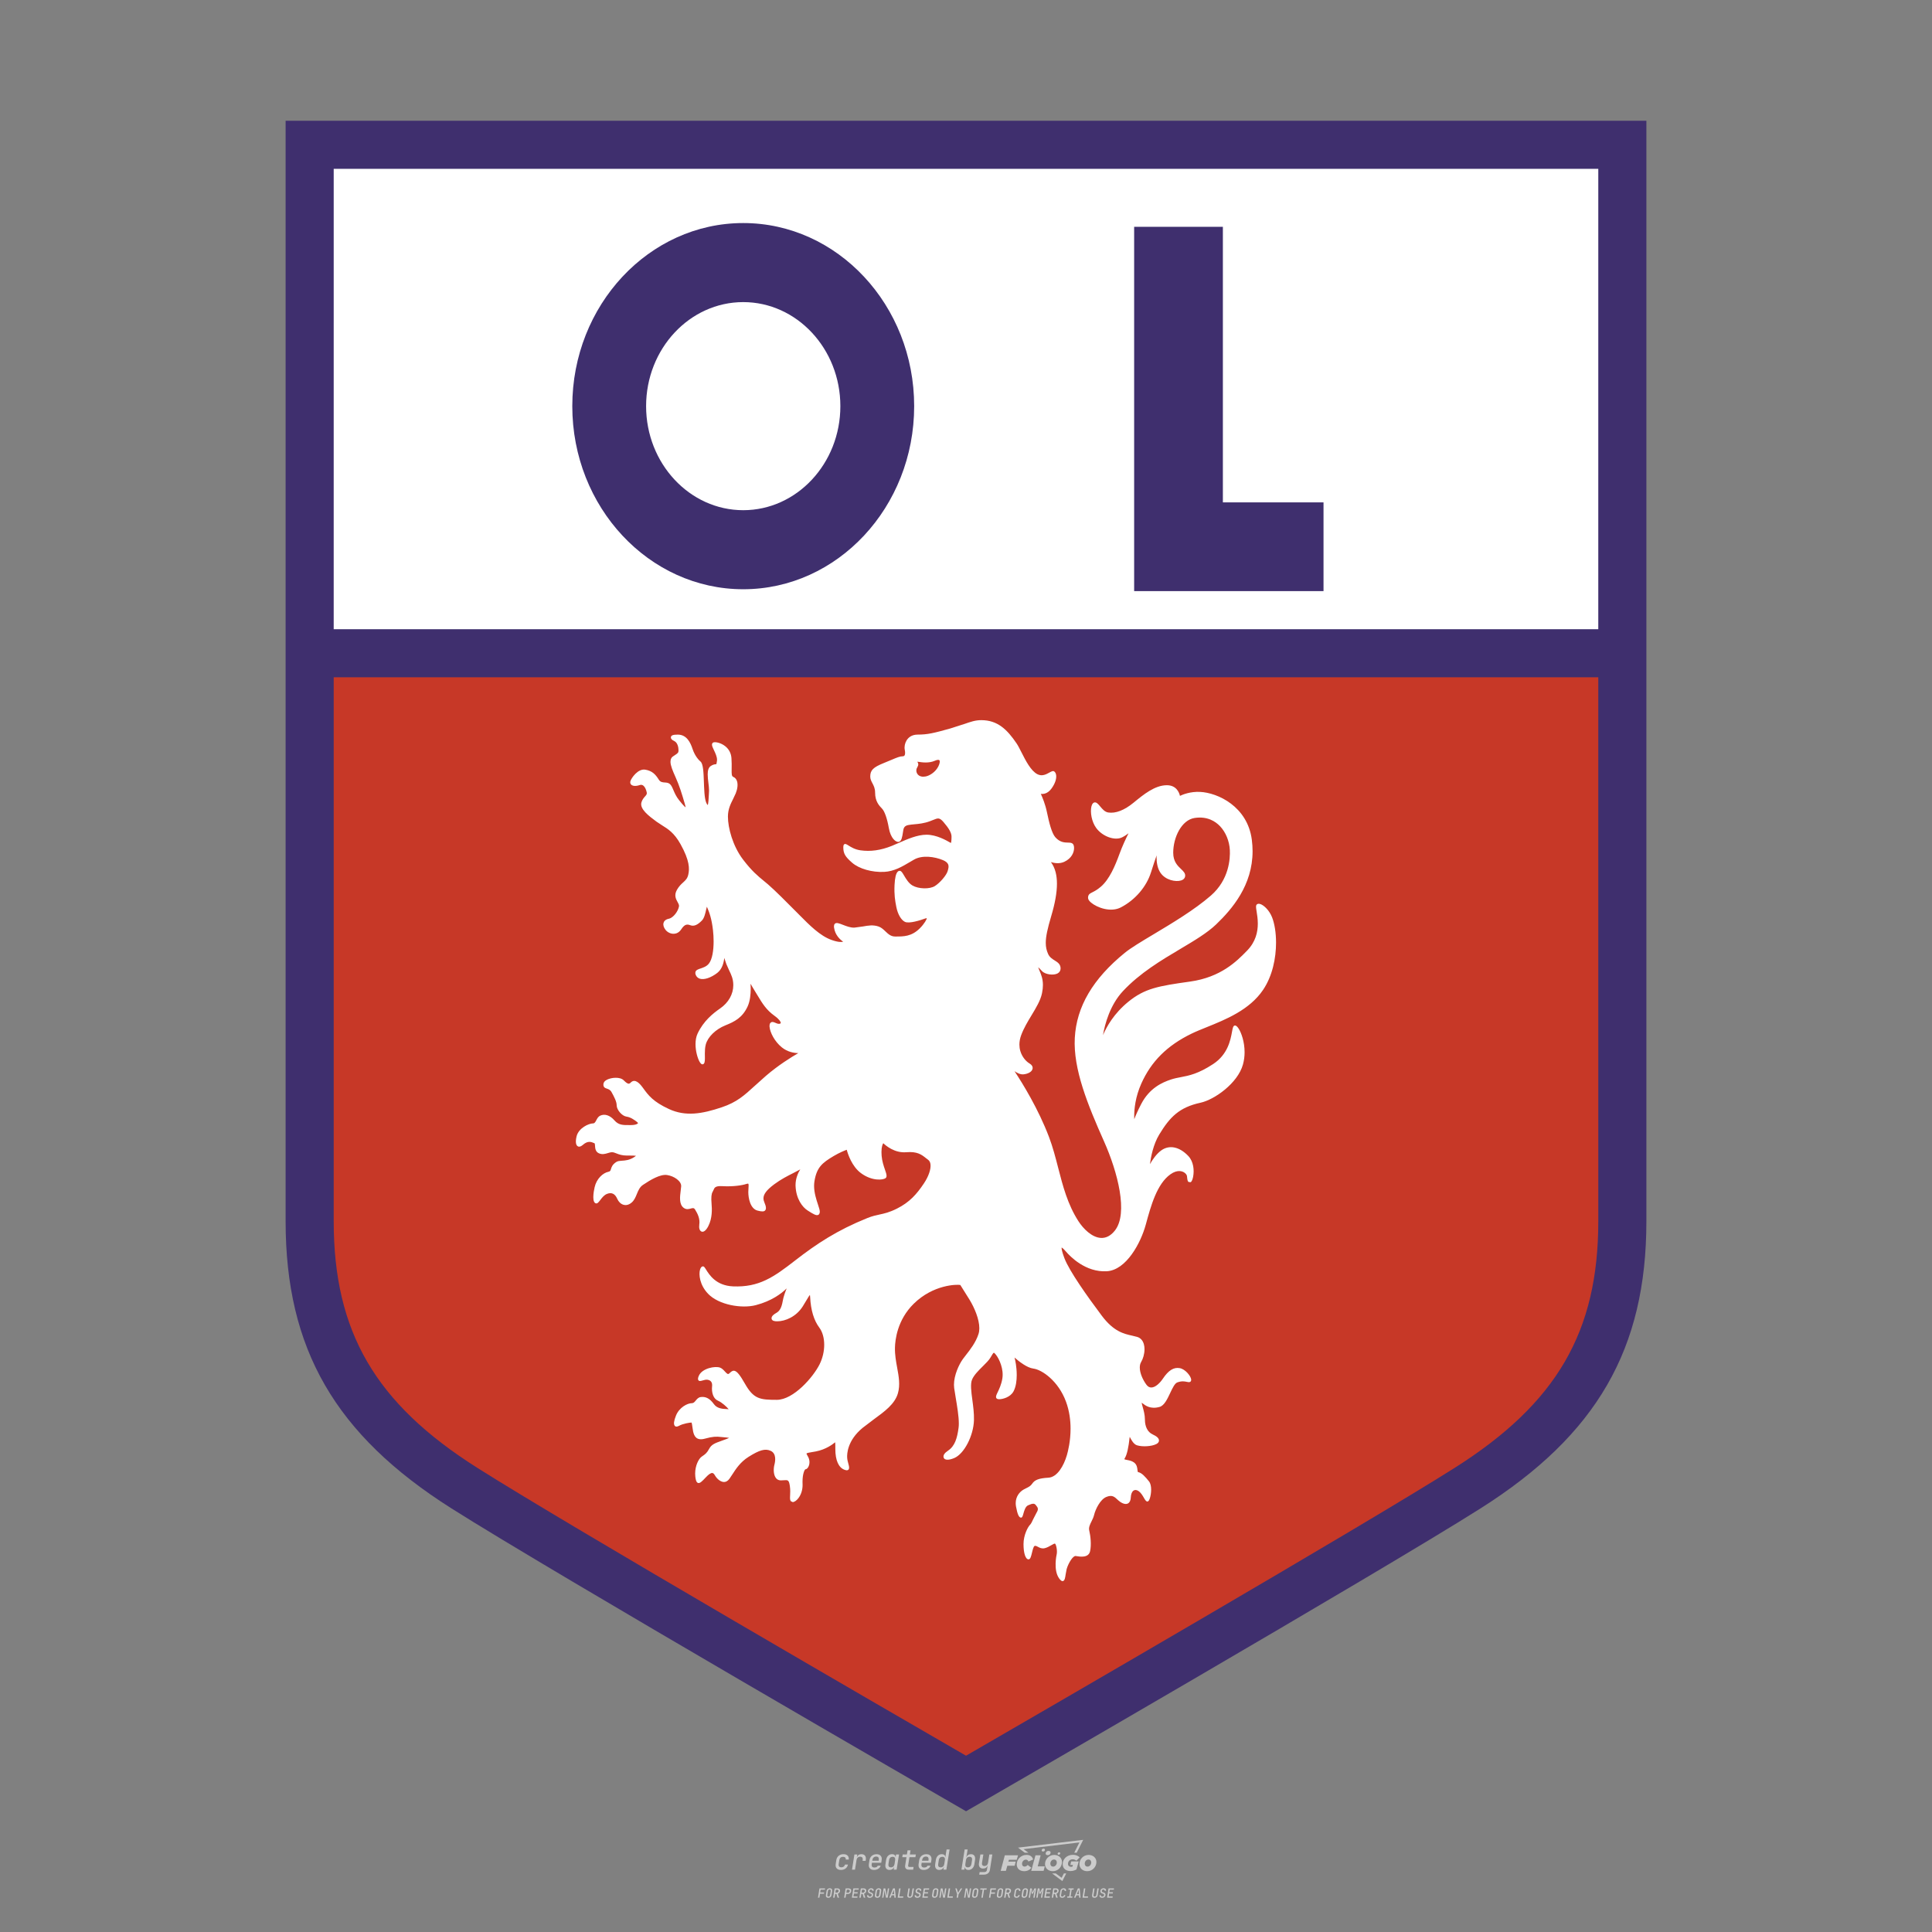 <?xml version="1.0" encoding="UTF-8"?>
<svg data-name="图层_1" xmlns="http://www.w3.org/2000/svg" version="1.1" viewBox="0 0 800 800">
  <rect x="0" y="0" width="800" height="800" fill="#808080" stroke="none"/>
  <!-- Created by @FCLOGO 2025-1-9 GMT+8 10:42:11 . https://fclogo.top/ -->
<!-- FOR PERSONAL USE ONLY NOT FOR COMMERCIAL USE -->
  <path d="M348.219,774.301c-.786,0-1.375-.217-1.768-.652-.393-.435-.528-1.03-.406-1.786l.252-1.648c.122-.755.45-1.35.984-1.785.534-.435,1.194-.652,1.98-.652.755,0,1.329.199,1.722.595.393.397.551.938.475,1.625h-1.236c.03-.359-.055-.637-.257-.836-.202-.198-.498-.297-.887-.297-.42,0-.763.117-1.03.349-.267.233-.435.563-.503.99l-.263,1.659c-.069.435-.006.769.189,1.002.195.233.502.349.921.349.389,0,.715-.099.979-.297.263-.198.436-.48.521-.847h1.236c-.137.687-.467,1.231-.99,1.631-.523.401-1.162.6-1.917.6ZM352.797,774.187l.996-6.294h1.19l-.195,1.19c.336-.87.973-1.304,1.911-1.304.671,0,1.169.208,1.493.624.324.416.429.986.315,1.71l-.069.423h-1.27l.057-.32c.069-.45.011-.795-.171-1.036-.183-.24-.477-.361-.881-.361-.405,0-.74.122-1.007.366-.267.245-.435.588-.503,1.03l-.63,3.971h-1.236ZM361.906,774.301c-.77,0-1.346-.223-1.728-.669s-.515-1.036-.401-1.768l.252-1.648c.084-.488.257-.915.521-1.282s.601-.651,1.013-.852c.412-.202.873-.304,1.385-.304.77,0,1.349.224,1.734.669.385.446.517,1.036.395,1.768l-.172,1.121h-3.845l-.092.526c-.153.954.217,1.431,1.11,1.431.717,0,1.175-.248,1.373-.744h1.225c-.168.534-.503.96-1.007,1.276-.504.317-1.091.475-1.763.475ZM361.231,770.216l-.046.286,2.655-.012.046-.286c.069-.466.013-.822-.166-1.07-.179-.248-.486-.372-.921-.372-.443,0-.795.126-1.059.378-.263.252-.433.611-.509,1.076ZM368.326,774.301c-.633,0-1.103-.212-1.408-.635s-.397-1.001-.274-1.734l.274-1.774c.115-.733.393-1.312.836-1.74.442-.427.98-.641,1.613-.641.465,0,.83.119,1.093.354.263.236.391.557.383.962h.023l.172-1.202h1.236l-.996,6.294h-1.225l.195-1.201h-.023c-.122.412-.351.734-.687.967s-.74.349-1.213.349ZM368.932,773.226c.389,0,.715-.119.978-.355.263-.236.429-.572.498-1.007l.252-1.648c.069-.427.01-.761-.177-1.002-.187-.24-.475-.36-.864-.36-.397,0-.725.118-.984.354-.26.236-.423.572-.492,1.007l-.252,1.648c-.069.443-.013.78.166,1.013.179.233.471.349.876.349ZM376.348,774.187c-.572,0-.994-.157-1.264-.469-.271-.312-.361-.751-.269-1.316l.538-3.387h-1.739l.171-1.122h1.74l.275-1.716h1.236l-.275,1.716h2.472l-.183,1.122h-2.461l-.538,3.387c-.076.442.099.664.526.664h1.717l-.172,1.121h-1.774ZM382.504,774.301c-.77,0-1.346-.223-1.728-.669s-.515-1.036-.401-1.768l.252-1.648c.084-.488.257-.915.521-1.282s.601-.651,1.013-.852c.412-.202.873-.304,1.385-.304.77,0,1.349.224,1.734.669.385.446.517,1.036.395,1.768l-.172,1.121h-3.845l-.092.526c-.153.954.217,1.431,1.11,1.431.717,0,1.175-.248,1.373-.744h1.225c-.168.534-.503.96-1.007,1.276-.504.317-1.091.475-1.763.475ZM381.829,770.216l-.046.286,2.655-.012.046-.286c.069-.466.013-.822-.166-1.07-.179-.248-.486-.372-.921-.372-.443,0-.795.126-1.059.378-.263.252-.433.611-.509,1.076ZM388.924,774.301c-.633,0-1.101-.212-1.402-.635-.301-.423-.395-1.001-.28-1.734l.274-1.774c.115-.733.393-1.312.836-1.74.442-.427.98-.641,1.613-.641.465,0,.83.119,1.093.354.263.236.391.557.383.962h.023l.206-1.465.298-1.796h1.236l-1.327,8.354h-1.225l.195-1.201h-.023c-.122.412-.351.734-.687.967s-.74.349-1.213.349ZM389.531,773.226c.389,0,.715-.119.978-.355.263-.236.429-.572.498-1.007l.252-1.648c.076-.427.019-.761-.172-1.002-.191-.24-.48-.36-.87-.36-.397,0-.725.118-.984.354-.26.236-.423.572-.492,1.007l-.252,1.648c-.076.443-.023.78.16,1.013s.477.349.881.349ZM401.017,774.301c-.473,0-.839-.116-1.099-.349-.26-.233-.385-.555-.378-.967h-.011l-.195,1.201h-1.224l1.327-8.354h1.236l-.286,1.796-.274,1.465h.046c.122-.412.353-.735.692-.967.34-.232.742-.349,1.208-.349.633,0,1.1.214,1.402.641.301.428.395,1.007.281,1.74l-.275,1.774c-.115.733-.395,1.31-.841,1.734-.446.423-.982.635-1.608.635ZM400.766,773.226c.397,0,.723-.116.979-.349.256-.233.422-.571.498-1.013l.252-1.648c.069-.435.011-.77-.171-1.007-.183-.236-.473-.354-.87-.354-.389,0-.715.12-.979.36s-.429.574-.498,1.002l-.252,1.648c-.069.435-.011.771.172,1.007.183.236.473.355.87.355ZM405.469,776.247l.172-1.064h1.934c.641,0,1.007-.302,1.099-.905l.103-.675.206-1.19h-.035c-.122.42-.347.744-.675.973-.328.229-.729.343-1.201.343-.626,0-1.093-.201-1.402-.601s-.41-.944-.303-1.631l.584-3.605h1.236l-.561,3.479c-.061.412,0,.732.183.961s.465.343.847.343c.389,0,.717-.122.984-.366.267-.244.431-.584.492-1.018l.538-3.399h1.236l-1.007,6.409c-.099.603-.37,1.078-.812,1.425-.443.347-1.0.521-1.671.521h-1.946ZM417.787,770.085h3.221l.537-1.855h-5.466l-1.708,6.442h2.147l.586-2.099h3.026l.439-1.708h-3.026l.244-.781ZM424.229,772.916c-.586,0-1.025-.39-1.025-1.123,0-.878.634-1.757,1.611-1.757.488,0,.878.244,1.025.781l1.952-.83c-.293-1.171-1.269-1.903-2.635-1.903-2.782,0-4.148,2.147-4.148,3.904s1.269,2.83,3.075,2.83c1.367,0,2.342-.586,2.977-1.415l-1.513-1.171c-.39.439-.83.683-1.318.683ZM430.915,768.231h-2.147l-1.757,6.442h5.124l.488-1.855h-2.928l1.22-4.587ZM439.748,771.013c0-1.659-1.318-2.928-3.221-2.928-2.196,0-3.807,1.806-3.807,3.807,0,1.659,1.318,2.928,3.221,2.928,2.196,0,3.807-1.806,3.807-3.807ZM434.917,771.696c0-.83.586-1.708,1.513-1.708.781,0,1.171.537,1.171,1.22,0,.83-.586,1.708-1.513,1.708-.781,0-1.171-.537-1.171-1.22ZM443.213,772.233h1.074l-.195.683c-.146.049-.342.098-.586.098-.683,0-1.269-.39-1.269-1.22,0-1.025.732-1.903,1.952-1.903.586,0,1.123.244,1.513.586l1.367-1.367c-.439-.537-1.513-1.074-2.733-1.074-2.587,0-4.295,1.757-4.295,3.855,0,2.05,1.611,2.879,3.221,2.879.927,0,1.855-.293,2.489-.683l.927-3.319h-3.123l-.342,1.464ZM450.777,768.084c-2.196,0-3.807,1.806-3.807,3.807,0,1.659,1.318,2.928,3.221,2.928,2.196,0,3.807-1.806,3.807-3.807,0-1.659-1.318-2.928-3.221-2.928ZM450.338,772.916c-.781,0-1.171-.537-1.171-1.22,0-.83.586-1.708,1.513-1.708.781,0,1.171.537,1.171,1.22,0,.83-.586,1.708-1.513,1.708ZM437.942,767.499c-.049.293.098.488.439.488s.537-.195.634-.488c.049-.244-.098-.488-.439-.488s-.586.244-.634.488ZM432.135,765.498c-.439,0-.732.244-.781.586s.098.586.537.586.732-.244.781-.586c.098-.342-.098-.586-.537-.586ZM433.013,767.303c-.098.537.146.878.83.878.634,0,1.074-.39,1.171-.878s-.146-.878-.83-.878c-.683,0-1.074.39-1.171.878ZM439.602,777.552l-2.44-1.806h-1.513l4.246,3.172,1.611-3.172h-.976l-.927,1.806ZM425.839,767.157l-2.001-1.464,23.132-2.782-2.147,4.246h1.025l2.684-5.319-26.988,3.221,2.782,2.099h1.513ZM338.719,785.785l.609-3.832h2.32l-.084.519h-1.764l-.184,1.145h1.627l-.084.525h-1.617l-.257,1.643h-.567ZM342.97,785.838c-.357,0-.623-.101-.798-.302-.175-.201-.234-.473-.178-.816l.268-1.701c.056-.343.203-.615.441-.816.238-.201.535-.302.892-.302s.623.1.798.299c.175.199.236.471.184.814l-.268,1.706c-.056.343-.204.615-.444.816-.24.201-.538.302-.895.302ZM343.049,785.334c.193,0,.348-.052.467-.158.119-.105.194-.257.226-.457l.268-1.701c.032-.199.005-.352-.079-.457-.084-.105-.222-.158-.415-.158s-.347.052-.465.158c-.117.105-.192.257-.223.457l-.268,1.701c-.032.2-.005.352.079.457s.22.158.409.158ZM344.996,785.785l.609-3.832h1.202c.238,0,.439.046.604.139.165.093.283.223.357.391s.091.366.052.593c-.038.259-.14.484-.304.675-.165.191-.366.321-.604.391l.535,1.643h-.619l-.478-1.575h-.541l-.247,1.575h-.567ZM345.888,783.707h.635c.189,0,.349-.056.48-.168.131-.112.211-.262.239-.451.032-.193,0-.345-.094-.459-.095-.114-.236-.171-.425-.171h-.635l-.2,1.249ZM349.545,785.785l.609-3.832h1.254c.371,0,.651.105.84.315.189.21.255.49.199.84-.038.234-.122.438-.249.611s-.29.307-.488.402c-.198.095-.419.142-.664.142h-.693l-.241,1.522h-.567ZM350.432,783.754h.693c.192,0,.357-.059.493-.176.136-.117.22-.274.252-.47s-.002-.352-.1-.47-.245-.176-.441-.176h-.688l-.21,1.291ZM352.747,785.785l.609-3.832h2.252l-.079.504h-1.695l-.173,1.087h1.512l-.079.499h-1.512l-.194,1.239h1.69l-.079.504h-2.252ZM355.843,785.785l.609-3.832h1.202c.238,0,.439.046.604.139.165.093.283.223.357.391s.091.366.052.593c-.038.259-.14.484-.304.675-.165.191-.366.321-.604.391l.535,1.643h-.619l-.478-1.575h-.541l-.247,1.575h-.567ZM356.736,783.707h.635c.189,0,.349-.056.48-.168.131-.112.211-.262.239-.451.032-.193,0-.345-.094-.459-.095-.114-.236-.171-.425-.171h-.635l-.2,1.249ZM360.132,785.838c-.385,0-.674-.095-.866-.286-.192-.191-.264-.451-.215-.779h.567c-.028.175.011.312.116.412.105.1.266.149.483.149.203,0,.37-.049.501-.147.131-.098.211-.233.239-.404.021-.15.001-.279-.06-.386-.061-.107-.158-.181-.291-.223l-.457-.136c-.266-.08-.462-.217-.588-.409-.126-.192-.17-.42-.131-.682.035-.21.112-.394.231-.551s.273-.28.462-.367.402-.131.64-.131c.35,0,.616.095.798.286.182.191.248.444.2.759h-.567c.028-.168-.003-.3-.092-.396-.089-.096-.23-.144-.422-.144-.189,0-.343.045-.462.134-.119.089-.189.214-.21.375-.025.151-.007.279.052.386s.158.181.294.223l.467.147c.262.081.456.217.58.409.124.193.165.422.123.688-.035.217-.116.406-.241.567-.126.161-.288.286-.485.375-.198.089-.419.134-.664.134ZM363.265,785.838c-.357,0-.623-.101-.798-.302-.175-.201-.234-.473-.178-.816l.268-1.701c.056-.343.203-.615.441-.816.238-.201.535-.302.892-.302s.623.1.798.299c.175.199.236.471.184.814l-.268,1.706c-.056.343-.204.615-.444.816-.24.201-.538.302-.895.302ZM363.344,785.334c.193,0,.348-.052.467-.158.119-.105.194-.257.226-.457l.268-1.701c.032-.199.005-.352-.079-.457-.084-.105-.222-.158-.415-.158s-.347.052-.465.158c-.117.105-.192.257-.223.457l-.268,1.701c-.032.2-.005.352.079.457s.22.158.409.158ZM365.275,785.785l.609-3.832h.709l.619,3.186c.007-.098.017-.217.029-.357.012-.14.027-.285.045-.435.018-.151.037-.289.058-.415l.315-1.979h.525l-.609,3.832h-.709l-.614-3.186c-.007.095-.017.209-.029.344s-.027.276-.045.423c-.018.147-.037.283-.058.409l-.315,2.01h-.53ZM368.225,785.785l1.585-3.832h.745l.373,3.832h-.562l-.073-.971h-1.087l-.388.971h-.593ZM369.385,784.342h.871l-.089-1.102c-.018-.196-.03-.365-.037-.509-.007-.143-.011-.243-.011-.299-.018.056-.052.156-.102.299s-.115.311-.192.504l-.441,1.107ZM371.721,785.785l.609-3.832h.567l-.525,3.312h1.674l-.079.52h-2.247ZM376.678,785.838c-.367,0-.634-.101-.8-.302-.166-.201-.221-.475-.165-.821l.436-2.761h.567l-.436,2.755c-.032.196-.008.35.071.462.079.112.214.168.407.168.193,0,.347-.056.465-.168.117-.112.192-.266.223-.462l.435-2.755h.567l-.436,2.761c-.056.35-.2.625-.433.824-.233.199-.533.299-.9.299ZM379.844,785.838c-.385,0-.674-.095-.866-.286-.192-.191-.264-.451-.215-.779h.567c-.028.175.011.312.116.412.105.1.266.149.483.149.203,0,.37-.049.501-.147.131-.098.211-.233.239-.404.021-.15.001-.279-.06-.386-.061-.107-.158-.181-.291-.223l-.457-.136c-.266-.08-.462-.217-.588-.409-.126-.192-.17-.42-.131-.682.035-.21.112-.394.231-.551s.273-.28.462-.367.402-.131.64-.131c.35,0,.616.095.798.286.182.191.248.444.2.759h-.567c.028-.168-.003-.3-.092-.396-.089-.096-.23-.144-.422-.144-.189,0-.343.045-.462.134-.119.089-.189.214-.21.375-.025.151-.007.279.052.386s.158.181.294.223l.467.147c.262.081.456.217.58.409.124.193.165.422.123.688-.035.217-.116.406-.241.567-.126.161-.288.286-.485.375-.198.089-.419.134-.664.134ZM381.906,785.785l.609-3.832h2.252l-.079.504h-1.695l-.173,1.087h1.512l-.079.499h-1.512l-.194,1.239h1.69l-.079.504h-2.252ZM386.943,785.838c-.357,0-.623-.101-.798-.302-.175-.201-.234-.473-.178-.816l.268-1.701c.056-.343.203-.615.441-.816.238-.201.535-.302.892-.302s.623.1.798.299c.175.199.236.471.184.814l-.268,1.706c-.056.343-.204.615-.444.816-.24.201-.538.302-.895.302ZM387.021,785.334c.193,0,.348-.052.467-.158.119-.105.194-.257.226-.457l.268-1.701c.032-.199.005-.352-.079-.457-.084-.105-.222-.158-.415-.158s-.347.052-.465.158c-.117.105-.192.257-.223.457l-.268,1.701c-.032.2-.005.352.079.457s.22.158.409.158ZM388.953,785.785l.609-3.832h.709l.619,3.186c.007-.098.017-.217.029-.357.012-.14.027-.285.045-.435.018-.151.037-.289.058-.415l.315-1.979h.525l-.609,3.832h-.709l-.614-3.186c-.007.095-.017.209-.029.344s-.027.276-.045.423c-.018.147-.037.283-.058.409l-.315,2.01h-.53ZM392.249,785.785l.609-3.832h.567l-.525,3.312h1.674l-.079.52h-2.247ZM396.117,785.785l.22-1.412-.751-2.42h.577l.446,1.449c.028.095.05.184.066.268.016.084.025.147.029.189.018-.042.046-.105.087-.189.04-.084.088-.173.144-.268l.898-1.449h.598l-1.528,2.42-.22,1.412h-.567ZM399.217,785.785l.609-3.832h.709l.619,3.186c.007-.098.017-.217.029-.357.012-.14.027-.285.044-.435.018-.151.037-.289.058-.415l.315-1.979h.525l-.609,3.832h-.709l-.614-3.186c-.007.095-.017.209-.029.344s-.027.276-.045.423c-.018.147-.037.283-.058.409l-.315,2.01h-.53ZM403.505,785.838c-.357,0-.623-.101-.798-.302-.175-.201-.234-.473-.178-.816l.268-1.701c.056-.343.203-.615.441-.816.238-.201.535-.302.892-.302.357,0,.623.1.798.299.175.199.236.471.184.814l-.268,1.706c-.056.343-.204.615-.444.816-.239.201-.538.302-.895.302ZM403.584,785.334c.193,0,.348-.052.467-.158.119-.105.194-.257.226-.457l.268-1.701c.032-.199.005-.352-.079-.457-.084-.105-.222-.158-.415-.158-.193,0-.347.052-.465.158-.117.105-.191.257-.223.457l-.268,1.701c-.032.2-.005.352.079.457.084.105.22.158.409.158ZM406.381,785.785l.525-3.312h-1.023l.084-.519h2.619l-.084.519h-1.029l-.525,3.312h-.567ZM409.518,785.785l.609-3.832h2.32l-.084.519h-1.764l-.184,1.145h1.627l-.084.525h-1.617l-.257,1.643h-.567ZM413.769,785.838c-.357,0-.623-.101-.798-.302-.175-.201-.234-.473-.178-.816l.268-1.701c.056-.343.203-.615.441-.816.238-.201.535-.302.892-.302.357,0,.623.1.798.299.175.199.236.471.184.814l-.268,1.706c-.056.343-.204.615-.444.816-.239.201-.538.302-.895.302ZM413.848,785.334c.193,0,.348-.052.467-.158.119-.105.194-.257.226-.457l.268-1.701c.032-.199.005-.352-.079-.457-.084-.105-.222-.158-.415-.158-.193,0-.347.052-.465.158-.117.105-.191.257-.223.457l-.268,1.701c-.032.2-.005.352.079.457.084.105.22.158.409.158ZM415.795,785.785l.609-3.832h1.202c.238,0,.439.046.604.139.164.093.283.223.357.391s.091.366.053.593c-.039.259-.14.484-.304.675-.165.191-.366.321-.604.391l.535,1.643h-.619l-.478-1.575h-.541l-.247,1.575h-.567ZM416.688,783.707h.635c.189,0,.349-.056.48-.168.131-.112.211-.262.239-.451.032-.193,0-.345-.095-.459-.094-.114-.236-.171-.425-.171h-.635l-.199,1.249ZM420.905,785.838c-.36,0-.631-.101-.811-.302-.18-.201-.242-.473-.186-.816l.268-1.701c.056-.346.206-.619.449-.819s.545-.299.906-.299c.357,0,.625.101.806.302.18.201.242.473.186.816h-.567c.031-.199.003-.352-.087-.457-.089-.105-.228-.158-.417-.158-.193,0-.351.052-.475.158-.124.105-.202.255-.234.451l-.268,1.706c-.032.2-.003.352.087.457.089.105.23.158.423.158s.35-.052.472-.158.199-.257.231-.457h.567c-.035.228-.115.425-.239.593s-.281.298-.47.388c-.189.091-.402.136-.64.136ZM424.034,785.838c-.357,0-.623-.101-.798-.302-.175-.201-.234-.473-.178-.816l.268-1.701c.056-.343.203-.615.441-.816.238-.201.535-.302.892-.302.357,0,.623.1.798.299.175.199.236.471.184.814l-.268,1.706c-.056.343-.204.615-.444.816-.239.201-.538.302-.895.302ZM424.112,785.334c.193,0,.348-.052.467-.158.119-.105.194-.257.226-.457l.268-1.701c.032-.199.005-.352-.079-.457-.084-.105-.222-.158-.415-.158-.193,0-.347.052-.465.158-.117.105-.191.257-.223.457l-.268,1.701c-.032.2-.005.352.079.457.084.105.22.158.409.158ZM425.965,785.785l.609-3.832h.687l.184,1.228c.021.119.037.23.047.333.011.103.019.183.026.239.018-.056.047-.136.089-.241.042-.105.091-.217.147-.336l.567-1.223h.709l-.609,3.832h-.535l.204-1.291c.025-.168.058-.352.1-.554.042-.201.087-.404.136-.609s.096-.4.142-.585c.045-.185.087-.348.126-.488l-.855,1.863h-.551l-.283-1.863c-.004.136-.011.295-.021.475s-.024.372-.039.575c-.016.203-.035.407-.058.611-.023.205-.048.396-.076.575l-.205,1.291h-.54ZM429.115,785.785l.609-3.832h.687l.184,1.228c.021.119.037.23.047.333.011.103.019.183.026.239.018-.056.047-.136.089-.241.042-.105.091-.217.147-.336l.567-1.223h.709l-.609,3.832h-.535l.204-1.291c.025-.168.058-.352.1-.554.042-.201.087-.404.136-.609s.096-.4.142-.585c.045-.185.087-.348.126-.488l-.855,1.863h-.551l-.283-1.863c-.004.136-.011.295-.021.475s-.024.372-.039.575c-.016.203-.035.407-.058.611-.023.205-.048.396-.076.575l-.205,1.291h-.54ZM432.411,785.785l.609-3.832h2.252l-.079.504h-1.696l-.173,1.087h1.512l-.079.499h-1.512l-.194,1.239h1.69l-.079.504h-2.252ZM435.507,785.785l.609-3.832h1.202c.238,0,.439.046.604.139.164.093.283.223.357.391s.091.366.053.593c-.039.259-.14.484-.304.675-.165.191-.366.321-.604.391l.535,1.643h-.619l-.478-1.575h-.541l-.247,1.575h-.567ZM436.4,783.707h.635c.189,0,.349-.056.48-.168.131-.112.211-.262.239-.451.032-.193,0-.345-.095-.459-.094-.114-.236-.171-.425-.171h-.635l-.199,1.249ZM439.801,785.838c-.36,0-.631-.101-.811-.302-.18-.201-.242-.473-.186-.816l.268-1.701c.056-.346.206-.619.449-.819s.545-.299.906-.299c.357,0,.625.101.806.302.18.201.242.473.186.816h-.567c.031-.199.003-.352-.087-.457-.089-.105-.228-.158-.417-.158-.193,0-.351.052-.475.158-.124.105-.202.255-.234.451l-.268,1.706c-.032.2-.003.352.087.457.089.105.23.158.423.158s.35-.052.472-.158.199-.257.231-.457h.567c-.035.228-.115.425-.239.593s-.281.298-.47.388c-.189.091-.402.136-.64.136ZM441.879,785.785l.079-.504h.777l.446-2.824h-.777l.084-.504h2.126l-.084.504h-.777l-.446,2.824h.777l-.079.504h-2.126ZM444.74,785.785l1.585-3.832h.745l.373,3.832h-.562l-.073-.971h-1.087l-.388.971h-.593ZM445.9,784.342h.871l-.089-1.102c-.017-.196-.03-.365-.037-.509-.007-.143-.01-.243-.01-.299-.018.056-.052.156-.102.299s-.115.311-.192.504l-.441,1.107ZM448.235,785.785l.609-3.832h.567l-.525,3.312h1.674l-.079.52h-2.247ZM453.193,785.838c-.368,0-.634-.101-.8-.302-.166-.201-.221-.475-.165-.821l.436-2.761h.567l-.436,2.755c-.032.196-.008.35.071.462.079.112.214.168.407.168s.347-.056.465-.168c.117-.112.192-.266.223-.462l.436-2.755h.567l-.436,2.761c-.056.35-.2.625-.433.824-.233.199-.533.299-.9.299ZM456.358,785.838c-.385,0-.674-.095-.866-.286-.193-.191-.264-.451-.215-.779h.567c-.028.175.011.312.115.412.105.1.266.149.483.149.203,0,.37-.049.501-.147s.211-.233.239-.404c.021-.15.001-.279-.06-.386s-.158-.181-.291-.223l-.457-.136c-.266-.08-.462-.217-.588-.409-.126-.192-.17-.42-.131-.682.035-.21.112-.394.231-.551s.273-.28.462-.367c.189-.087.402-.131.64-.131.35,0,.616.095.798.286.182.191.248.444.199.759h-.567c.028-.168-.003-.3-.092-.396-.089-.096-.23-.144-.423-.144-.189,0-.343.045-.462.134-.119.089-.189.214-.21.375-.025.151-.007.279.052.386s.158.181.294.223l.467.147c.262.081.456.217.58.409.124.193.165.422.124.688-.035.217-.116.406-.241.567-.126.161-.288.286-.485.375-.198.089-.419.134-.664.134ZM458.421,785.785l.609-3.832h2.252l-.079.504h-1.696l-.173,1.087h1.512l-.079.499h-1.512l-.194,1.239h1.69l-.079.504h-2.252Z" style="fill: #ccc;"/>
  <g id="g841">
    <path id="path847" d="M671.777,50H118.265v455.677c0,52.869,20.529,88.428,68.644,118.9,42.358,26.827,206.474,121.594,208.127,122.548l4.978,2.875,4.979-2.875c1.653-.953,165.74-95.721,208.097-122.547,48.115-30.472,68.644-66.031,68.644-118.9V50h-9.957" style="fill: #3f2f6e;"/>
    <path id="path1044" d="M661.815,260.534H138.177s.004-182.157.004-190.619h523.638c0,8.458-.004,190.619-.004,190.619h-0Z" style="fill: #fff;"/>
    <path id="path1042" d="M661.819,505.677c0,45.788-17.204,75.362-59.383,102.075-37.88,23.991-174.642,103.184-202.422,119.249-27.783-16.064-164.57-95.258-202.45-119.249-42.179-26.713-59.383-56.286-59.383-102.075l-.002-225.229h523.636l.004,225.228" style="fill: #c73827;"/>
    <path id="path855" d="M399.268,299.795l-5.825,1.867c-6.807,1.904-9.35,2.519-13.441,2.519-2.575,0-3.919,1.298-4.594,2.387-.705,1.137-1.008,2.639-.772,3.832.222,1.113.198,1.963-.067,2.39-.157.251-.413.373-.786.373-1.14,0-2.333.502-4.709,1.503l-3.107,1.287c-4.406,1.774-5.612,2.978-5.612,5.595,0,1.072.432,1.893.889,2.762.552,1.051,1.123,2.137,1.123,3.917,0,3.608,1.685,5.371,2.799,6.538l.104.108c1.052,1.104,2.091,4.089,2.778,7.984.746,4.231,2.905,6.041,4.175,5.722,1.111-.28,1.371-1.975,1.702-4.123l.106-.688c.295-1.857,1.379-2.084,3.27-2.321l1.305-.13c1.773-.157,3.979-.353,6.459-1.271l1.292-.508c2.039-.83,2.653-1.08,4.322.845,2.304,2.66,3.333,4.522,3.333,6.04,0,1.804-.17,2.439-.25,2.642-.122-.068-.374-.209-.374-.209-1.53-.88-5.589-3.22-9.726-3.22-3.802,0-7.954,1.829-11.619,3.441l-2.783,1.192c-4.57,1.83-8.817,2.427-12.985,1.821-2.301-.334-3.883-1.331-4.93-1.99-.829-.523-1.33-.838-1.761-.504-.347.27-.386.815-.386,1.202,0,2.598.753,3.924,3.667,6.445,2.894,2.506,8.22,4.027,13.253,3.783,4.087-.197,7.428-2.176,10.66-4.089l1.757-1.026c3.333-1.889,8.398-1.236,11.936.251,1.167.489,1.898,1.102,2.17,1.822.297.783.073,1.673-.247,2.753-.514,1.724-3.175,4.827-5.272,6.148-2.17,1.366-6.783,1.248-9.312-.238-1.553-.911-2.643-2.749-3.44-4.091-.643-1.087-1.07-1.805-1.599-1.937-.368-.092-.724.015-1.032.313-.74.721-1.185,2.569-1.322,5.495-.189,4.053.207,6.445.743,9.149.593,2.99,1.993,5.402,3.565,6.144,1.765.834,6.412-.678,8.324-1.368.558-.201.715-.112.716-.11.02.343-.941,2.233-2.937,4.207-3.379,3.343-6.676,3.34-9.865,3.337h-.29c-1.792,0-2.881-1.037-4.034-2.134-.826-.787-1.682-1.603-2.8-1.993-2.264-.791-4.306-.428-6.468-.041l-3.549.482c-1.58.095-3.36-.599-4.792-1.158-1.598-.624-2.752-1.072-3.363-.401-.225.246-.338.603-.338,1.062,0,.141.011.291.033.451.42,3.175,2.555,5.045,3.787,5.884-.732.191-2.156.229-4.878-.751-4.726-1.7-9.073-6.093-13.279-10.342l-.835-.843c-4.503-4.534-9.158-9.224-12.098-11.77l-1.762-1.47c-2.44-1.999-4.965-4.064-8.596-8.821-4.315-5.649-6.279-13.192-6.279-17.809,0-3.046,1.105-5.239,2.171-7.359l1.075-2.297c.752-1.894.937-3.728.51-5.029-.276-.84-.794-1.44-1.497-1.734-.735-.308-.758-1.113-.717-3.394.021-1.18.049-2.647-.082-4.421-.139-1.944-.995-3.616-2.475-4.835-1.841-1.516-4.223-1.976-5.053-1.628-.231.097-.402.296-.479.56-.033.114-.05.232-.05.355,0,.566.328,1.256.783,2.21.587,1.228,1.303,2.73,1.303,4.053,0,.136-.009.27-.024.403-.136,1.101-.232,1.344-.278,1.391l-.296.051c-.402.04-1.007.098-1.932.68-1.035.652-1.335,1.961-1.335,3.519,0,1.087.145,2.294.289,3.484.137,1.134.267,2.216.267,3.131,0,.157-.004.308-.013.456l-.069,1.377c-.07,1.44-.185,3.772-.467,4.244-.008-.007-.024-.019-.024-.019-1.016-1.067-1.323-3.723-1.488-7.665l-.065-1.759c-.148-4.09-.274-7.622-1.411-8.576-.509-.428-2.251-2.069-3.312-5.278-.834-2.52-2.372-5.87-6.078-5.87-1.954,0-2.758.293-2.865,1.039-.007.051-.012.101-.012.152,0,.556.464,1.034,1.441,1.498,1.275.6,1.727,2.451,1.727,3.855,0,.935-.333,1.193-1.489,1.944l-.846.565c-.469.327-.777.801-.912,1.407-.055.243-.081.501-.081.773,0,1.563.859,3.621,2.105,6.407,1.621,3.629,2.52,6.568,3.81,10.975.252.859.318,1.265.343,1.518-.646-.427-2.173-2.327-2.727-3.022-1.208-1.521-1.833-2.994-2.336-4.176-.493-1.161-.883-2.078-1.597-2.593-.595-.428-1.288-.475-1.958-.52-.942-.065-1.833-.124-2.486-1.182-1.355-2.195-2.764-3.649-5.596-4.124-3.028-.509-5.731,3.448-6.135,4.72-.151.475-.092.951.16,1.31.549.773,2.019.916,3.656.353.559-.192,1.044-.128,1.486.199.644.475,1.185,1.543,1.447,2.855.131.664-.125.986-.715,1.65-.488.548-1.096,1.233-1.463,2.384-.886,2.79,3.056,5.71,6.222,8.056l2.257,1.489c2.49,1.545,5.065,3.142,7.666,7.794,3.823,6.841,3.778,10.237,3.228,12.656-.368,1.625-1.144,2.332-2.127,3.227-.806.733-1.72,1.565-2.563,3.052-1.291,2.277-.404,3.874.245,5.043.375.677.701,1.262.599,1.837-.351,1.983-2.309,4.702-4.216,5.102-1.522.318-2.034,1.139-2.194,1.769-.22.866.083,1.879.858,2.854.836,1.053,2.216,1.682,3.515,1.599.845-.053,2.049-.42,2.99-1.87,1.468-2.257,2.52-2.101,3.746-1.661,1.476.533,2.907-.047,4.785-1.942.994-1.001,1.439-3.044,1.762-4.533.09-.42.201-.874.301-1.198.004.007.019.036.019.036,1.006,2.324,1.954,4.815,2.511,9.715.167,1.472.26,3.04.26,4.587,0,3.794-.56,7.454-1.965,9.222-.938,1.182-2.324,1.645-3.439,2.019-1.035.345-1.852.619-2.104,1.4-.046.144-.07.294-.07.452,0,.296.081.614.241.952.342.716.897,1.198,1.651,1.432,1.767.545,4.588-.395,7.189-2.396,2.033-1.564,2.702-4.209,2.905-6.205.428,1.253.855,2.509.855,2.509l1.148,2.593c.894,1.84,1.739,3.579,1.739,6.156,0,3.737-1.984,7.253-5.443,9.648-3.047,2.111-6.859,5.192-9.311,10.335-.643,1.348-.889,2.909-.889,4.464,0,2.898.86,5.766,1.616,7.166.471.873.933,1.269,1.37,1.18.786-.167.901-1.182.901-2.556,0-.272-.005-.558-.011-.855-.004-.336-.011-.692-.011-1.059,0-1.199.059-2.525.379-3.734.829-3.132,4.096-6.323,8.13-7.938,3.756-1.504,7.041-3.133,9.211-7.85,1.011-2.202,1.274-5.027,1.274-7.375,0-.739-.029-1.4-.067-2.009.441.797,1.043,1.835,1.904,3.228l1.001,1.643c2.013,3.332,3.603,5.961,6.992,8.401,2.079,1.495,2.606,2.525,2.606,2.929,0,.027-.003.051-.007.073-.035.168-.297.338-.734.338h0c-.537,0-1.027-.218-1.5-.426-.694-.307-1.483-.656-2.103.126-.207.261-.312.648-.312,1.154,0,.12.005.246.018.378.201,2.312,2.066,6.091,5.123,8.541,2.336,1.871,4.925,2.313,6.781,2.348-2.926,1.69-8.272,5.002-13.377,9.393l-4.511,4.033c-4.546,4.159-7.548,6.907-13.828,9.016-8.143,2.735-14.978,3.903-21.867.707-6.575-3.05-8.502-5.689-10.542-8.482l-.26-.355c-1.297-1.767-3.223-3.912-4.99-2.13-.623.628-1.097.919-2.924-.921-1.524-1.533-5.107-1.173-6.908-.252-.916.47-1.418,1.065-1.486,1.769-.142,1.405.73,1.698,1.428,1.932.654.219,1.394.468,1.939,1.448,1.114,2.006,2.115,3.931,2.115,5.441,0,1.892,2.196,4.438,4.051,4.697,1.676.233,3.158,1.254,4.388,2.222.329.26.399.445.401.481-.035.202-.818.798-2.91.797l-.734.004c-2.549.018-4.39.03-6.103-1.931-1.87-2.141-4.035-2.852-5.94-1.952-.791.374-1.209,1.164-1.579,1.862-.449.848-.736,1.327-1.375,1.327-1.671,0-6.006,1.86-6.825,5.47-.556,2.451-.125,3.461.336,3.876.398.359,1.129.562,2.351-.505,2.045-1.783,3.472-1.164,4.515-.713l.216.092c.162.069.203.317.246,1.033.059.978.147,2.455,1.571,3.107,1.405.644,2.648.264,3.746-.07.599-.184,1.163-.356,1.708-.356.604,0,1.133.211,1.806.477,1.019.403,2.287.906,4.413.906l.789-.001c1.103-.004,2.321-.008,2.931.097-.135.118-.321.263-.633.471-2.061,1.365-3.797,1.478-5.192,1.568-.9.058-1.677.108-2.298.498-1.668,1.051-2.004,2.159-2.25,2.969-.199.657-.289.956-1.1,1.126-2.195.462-4.843,2.801-5.657,6.383-.199.881-.543,2.61-.543,4.093,0,.743.086,1.424.32,1.907.18.369.436.607.744.684.645.163,1.17-.529,1.836-1.405.697-.917,1.563-2.056,2.77-2.524,1.92-.743,3.307-.076,4.24,2.042.545,1.235,1.468,2.13,2.534,2.454.786.241,2.015.284,3.4-.88,1.105-.926,1.653-2.266,2.182-3.559.605-1.476,1.175-2.868,2.536-3.783,3.16-2.122,7.152-4.503,9.985-4.083,2.881.426,5.987,2.525,5.831,4.695l-.186,1.666c-.325,2.523-.728,5.663,1.121,7.145,1.132.906,2.172.614,3.006.38.902-.252,1.354-.341,1.82.412,1.113,1.804,2.096,3.807,1.743,6.24-.199,1.393.124,2.48.843,2.838.88.437,1.96-.389,2.889-2.208,1.659-3.252,1.564-6.89,1.347-9.344-.218-2.466-.069-4.062.455-4.89l.398-.819c.354-.861.69-1.675,3.629-1.506,4.307.246,8.132-.296,10.011-.941.429-.146.661-.117.734-.041.182.193.116,1.116.064,1.857l-.074,1.565c0,2.495.806,6.922,3.83,7.684,1.764.443,2.808.533,3.275-.262.14-.237.198-.516.198-.821,0-.687-.297-1.505-.62-2.259-.247-.579-.402-1.148-.402-1.74,0-1.583,1.1-3.322,4.444-5.809,2.778-2.067,5.563-3.472,7.8-4.602l2.587-1.361s.288-.168.399-.232c-.931,1.538-1.948,3.804-1.948,6.494,0,.133.004.266.009.401.2,5.289,2.818,8.77,4.999,10.142l.386.244c1.829,1.158,3.275,2.073,4.098,1.531.209-.138.47-.429.539-1.04.011-.071.012-.142.012-.219,0-.68-.307-1.615-.751-2.959-.702-2.131-1.614-4.905-1.614-7.749,0-.645.047-1.292.153-1.936.949-5.726,3.161-7.575,7.987-10.436,2.367-1.402,4.522-2.265,5.377-2.584.442,1.657,2.086,6.885,5.92,9.702,4.588,3.369,9.115,2.845,10.144,2.069.303-.23.425-.558.425-.973,0-.652-.3-1.521-.66-2.565-.509-1.475-1.205-3.494-1.383-5.745-.044-.556-.064-1.059-.064-1.512,0-2.261.476-3.274.752-3.686,1.043,1.007,4.695,4.138,9.513,3.733,4.585-.384,6.328.994,8.173,2.454l.903.696c.521.384.843.985.952,1.787.275,2.003-.764,5.056-2.714,7.97-2.997,4.481-5.91,7.79-11.168,10.438-3.116,1.569-5.191,2.016-7.198,2.449-1.504.323-3.059.659-5.028,1.452-12.604,5.081-21.073,10.694-29.91,17.56-8.945,6.95-14.973,11.187-25.728,10.743-7.03-.291-9.828-4.779-11.173-6.935-.546-.875-.846-1.357-1.28-1.357-.528,0-.975.498-1.225,1.368-.577,2.005-.169,6.317,3.32,9.976,4.442,4.661,13.979,6.23,19.762,4.725,6.55-1.707,10.596-4.769,12.793-6.94-.648,1.6-1.336,3.535-1.607,5.128-.557,3.271-1.468,4.359-2.857,5.136-.692.387-1.8,1.153-1.8,2.084,0,.064.005.128.018.194.162.964,1.329,1.088,2.327,1.088,3.337,0,7.905-1.917,10.591-6.2l1.476-2.437c.585-.987,1.171-1.962,1.481-2.284.034.163.072.428.098.957.265,5.319,1.535,9.541,3.776,12.553,1.36,1.824,2.041,4.377,2.041,7.135,0,2.66-.635,5.513-1.909,8.081-2.622,5.279-10.79,14.711-17.736,14.711-6.976,0-9.573-.324-13.176-6.678-2.065-3.639-3.291-5.14-4.372-5.349-.8-.155-1.386.402-2.007.99l-.097.092c-.545.515-.908.214-1.805-.772-.558-.613-1.19-1.308-2.012-1.618-2.025-.765-7.344.256-8.737,3.247-.32.688-.573,1.396-.272,1.912.33.565.986.38,1.817.143.617-.177,1.315-.376,1.901-.301.775.098,1.359.428,1.688.957.211.34.32.764.32,1.245,0,.126-.008.256-.022.389-.039.343-.061.702-.061,1.068,0,2.026.649,4.265,2.553,5.064,1.489.626,3.602,2.524,4.367,3.499-.354-.025-.799-.059-.799-.059-1.671-.078-3.959-.184-5.297-2.037-1.684-2.331-3.379-3.237-5.497-2.941-.946.132-1.527.832-2.039,1.448-.502.606-.898,1.082-1.57,1.082-1.917,0-5.281,1.788-6.613,5.142-.871,2.194-1.04,3.527-.532,4.196.369.484.986.491,1.836.015,1.563-.875,4.42-1.334,5.126-1.334.149.153.301,1.31.392,1.999l.282,1.743c.426,1.881,1.369,3.913,4.908,2.924,3.143-.879,4.754-.917,6.628-.681l1.158.108c.614.05,1.589.133,2.213.261-.208.106-.473.229-.895.392l-2.261.83c-2.674.956-4.145,1.482-5.112,3.308-.903,1.707-1.65,2.231-2.686,2.956l-.458.324c-1.206.869-2.658,3.667-2.658,6.977,0,.387.02.779.062,1.178.12,1.128.334,2.324,1.015,2.656.826.4,1.781-.618,3.365-2.305,1.206-1.286,2.093-1.861,2.712-1.764.367.058.687.357,1.034.971.704,1.242,2.125,2.628,3.574,2.735.916.068,1.75-.383,2.415-1.303l1.208-1.804c1.489-2.301,3.341-5.164,6.712-7.285,4.593-2.89,6.905-3.523,9.165-2.507,2.488,1.118,1.92,4.393,1.561,5.75-.392,1.476-.442,3.714.374,5.137.505.883,1.279,1.351,2.238,1.351l1.297-.06c1.657-.122,2.101-.154,2.477,2.371.227,1.521.161,2.827.108,3.875-.056,1.114-.096,1.916.277,2.418l.782.38c.717,0,1.641-.638,2.412-1.665,1.088-1.447,1.696-3.393,1.696-5.395,0-.145-.004-.29-.011-.435-.012-.312-.019-.612-.019-.9,0-3.431.914-5.142,1.23-5.195h0c.502,0,1.059-.567,1.382-1.411.184-.482.274-.996.274-1.517,0-.881-.261-1.782-.766-2.579-.439-.693-.465-.941-.465-.989v-.008c.134-.246,1.276-.435,2.283-.602l1.56-.27c4.247-.801,7.141-3.091,7.68-3.541,0,0,.198-.144.346-.25.062.453.065,1.481.065,2.775,0,4.67,1.349,7.721,3.796,8.602.622.224,1.31.385,1.691-.119.408-.541.183-1.37-.102-2.421-.199-.736-.426-1.571-.481-2.417-.105-1.581.047-7.147,6.387-12.386l4.676-3.558c4.463-3.252,8.675-6.324,9.947-10.768.993-3.475.361-6.927-.309-10.581-.481-2.631-.979-5.352-.916-8.287.069-3.244.965-11.508,7.758-18.194,8.148-8.023,17.977-8.052,19.306-7.788.201.32,3.85,6.153,3.85,6.153,2.018,3.324,4.022,8.022,4.022,11.757,0,.847-.102,1.643-.331,2.362-1.118,3.516-3.486,6.539-5.218,8.747l-1.285,1.683c-1.573,2.201-3.668,6.625-3.668,10.628,0,.456.028.906.085,1.348l.62,3.906c.594,3.519,1.306,7.755,1.306,10.795,0,.622-.03,1.193-.096,1.7-.575,4.351-1.534,7.632-4.344,9.505-1.514,1.008-1.924,1.849-1.924,2.463,0,.16.028.306.073.434.373,1.099,2.056,1.173,4.392.191,4.089-1.716,7.981-9.204,8.166-15.707.079-2.794-.317-5.753-.666-8.361-.458-3.403-.889-6.62-.117-8.44.799-1.888,2.729-3.796,4.431-5.479,1.318-1.302,2.562-2.532,3.219-3.669.569-.987,1.108-1.919,1.361-1.944.199-.019.688.596.897.859,1.364,1.718,3.283,5.913,2.624,9.857-.412,2.462-1.321,4.354-1.923,5.606-.55,1.144-.881,1.836-.575,2.416.18.339.572.497,1.234.498h0c1.364,0,4.598-.797,5.902-3.26,1.029-1.946,1.322-4.491,1.322-6.75,0-1.843-.195-3.497-.342-4.486-.18-1.209-.376-2.056-.569-2.762,1.85,1.631,5.157,4.24,7.775,4.569,3.599.454,10.393,5.132,13.545,13.73,1.413,3.856,1.881,7.734,1.881,11.176,0,5.143-1.044,9.313-1.528,10.969-1.278,4.363-3.958,9.101-7.655,9.311-3.887.223-5.646.877-6.72,2.502-.622.94-1.482,1.364-2.477,1.854l-1.022.527c-1.69.947-3.31,2.886-3.31,5.672,0,.448.042.918.133,1.41.588,3.206,1.209,4.574,2.075,4.574.509,0,.691-.648.967-1.629.352-1.252.834-2.969,1.928-3.468,2.045-.938,2.681-.779,3.196-.13l.125.156c.707.877,1.174,1.457.204,3.025l-1.417,2.755c-.438.954-.816,1.777-1.253,2.22-.951.956-2.726,4.295-2.726,8.033,0,3.776.839,6.312,2.087,6.312.756,0,1.047-1.211,1.415-2.742.253-1.054.635-2.646,1.083-2.806.442-.157.858.071,1.393.36.694.377,1.561.85,2.772.574,1.003-.23,1.961-.783,2.732-1.229.576-.332,1.366-.789,1.565-.664.464.292,1.028,2.921.688,4.418-.061.268-1.455,6.578,1.014,9.97.452.621,1.049,1.306,1.654,1.086.682-.246.844-1.361,1.05-2.772l.412-2.184c.73-2.523,2.636-5.57,3.74-5.396l.22.035c1.663.267,5.122.827,5.746-2.053.591-2.728.171-6.335-.368-8.597-.288-1.209.316-2.437.957-3.736.409-.836.835-1.7,1.056-2.623.572-2.4,2.563-6.431,5.022-7.463,2.443-1.026,3.42-.102,4.771,1.177l.129.123c.916.864,2.82,2.121,4.149,1.353.47-.272,1.046-.917,1.127-2.452.075-1.398.482-2.409,1.147-2.846.62-.408,1.425-.302,2.211.291.916.692,1.546,1.782,2.055,2.659.526.908.905,1.565,1.465,1.565.391,0,.722-.425,1.01-1.3.31-.937.544-2.286.544-3.601,0-1.322-.238-2.61-.878-3.414-1.461-1.843-3.014-3.584-4.455-3.843-.192-.034-.246-.079-.332-.919-.09-.903-.228-2.27-1.533-3.165-.864-.594-1.886-.789-2.708-.947-.459-.088-1.077-.209-1.208-.362.018-.014.053-.139.212-.396.884-1.431,1.544-4.358,2.022-8.831.019.035.071.123.071.123.617,1.172,1.549,2.939,2.938,3.377,2.252.708,6.043.478,7.953-.484.288-.144,1.159-.583,1.159-1.508v-.019c-.012-.892-.85-1.688-2.635-2.504-2.025-.928-3.186-3.171-3.186-6.157,0-1.939-.549-3.881-.95-5.299-.17-.604-.348-1.269-.398-1.668.165.116.344.242.344.242,1.138.899,3.256,2.573,7.061,1.51,1.945-.544,3.2-3.204,4.412-5.777.965-2.044,1.874-3.975,2.933-4.367,1.867-.691,3.074-.428,3.955-.237.573.123,1.026.222,1.422-.029.288-.18.424-.559.365-1.012-.189-1.463-2.466-4.238-4.707-4.638-2.51-.453-4.665.885-6.983,4.336-1.174,1.747-3.04,3.63-4.756,3.677-.801.023-1.501-.368-2.083-1.163-1.504-2.049-2.738-4.806-2.738-7.099,0-.861.174-1.655.572-2.326.781-1.309,1.38-3.314,1.38-5.251,0-.708-.081-1.408-.261-2.06-.423-1.532-1.336-2.57-2.64-3.002l-2.218-.565c-3.405-.751-7.641-1.685-12.572-8.261-5.939-7.917-13.443-18.474-15.47-23.811-1.021-2.688-1.165-3.809-1.165-4.226,0-.149.017-.194.019-.203.014.051.464.136,1.727,1.62,1.749,2.056,8.145,8.726,16.966,8.211,8.102-.474,14.084-11.779,16.125-19.26l.101-.364c2.012-7.373,4.514-16.547,10.126-20.521,2.915-2.066,4.919-1.239,5.647-.787.758.472,1.154,1.125,1.201,1.533l.044.415c.115,1.039.183,1.666.575,1.999l.837.119c.647-.202.989-1.728,1.107-2.375.469-2.585.184-6.174-2.028-8.493-3.627-3.806-7.777-4.689-11.105-2.362-2.062,1.442-3.747,3.963-4.769,5.754.391-2.981,1.383-8.215,3.87-12.3,4.391-7.212,8.242-11.226,17.103-13.149,5.689-1.237,15.349-8.003,17.534-15.793.486-1.731.685-3.466.685-5.123,0-4.264-1.322-8.006-2.485-9.796-.592-.911-1.132-1.33-1.604-1.246-.665.12-.841,1.08-1.133,2.67-.594,3.246-1.7,9.285-7.789,13.278-6.189,4.059-9.986,4.782-13.336,5.422-1.398.267-2.719.517-4.13.982-3.657,1.202-8.914,3.558-12.329,10.137-1.509,2.904-2.373,4.944-2.874,6.305-.017-.367-.03-.755-.03-1.202,0-3.105.492-8.048,2.926-13.511,4.107-9.222,10.72-15.803,20.809-20.711,1.823-.886,3.992-1.761,6.288-2.686,7.908-3.19,17.748-7.158,23.337-15.436,3.887-5.758,5.375-13.172,5.375-19.571,0-4.192-.638-7.948-1.658-10.517-1.152-2.898-3.437-5.072-4.981-5.498-.723-.2-1.138.022-1.359.246-.208.209-.288.51-.288.928,0,.473.102,1.097.234,1.918.217,1.336.5,3.088.5,5.058,0,3.439-.866,7.537-4.473,11.214l-.23.234c-3.941,4.022-10.537,10.755-23.319,12.542-13.168,1.843-18.786,2.812-25.616,8.377-5.917,4.82-8.985,10.31-10.471,13.806.768-4.566,2.91-12.49,8.253-18.214,7.029-7.53,15.933-12.822,23.787-17.491,5.712-3.394,11.108-6.601,14.79-10.127,6.667-6.388,15.112-16.243,15.112-30.331,0-1.532-.099-3.114-.313-4.748-1.798-13.789-14.112-19.468-21.453-19.811-4.028-.188-7.156,1.094-8.303,1.645-.325-1.389-1.479-4.409-5.432-4.409-4.972,0-9.649,3.841-13.776,7.23-3.818,3.135-7.448,4.539-10.496,4.061-1.435-.227-2.447-1.443-3.338-2.515-.851-1.022-1.585-1.904-2.493-1.619-.368.116-.864.5-1.139,1.671-.543,2.312.065,6.28,2.021,8.918,2.606,3.516,7.72,5.337,10.728,3.822,1.069-.537,1.912-1.124,2.624-1.667-1.045,2.084-2.548,5.258-3.736,8.521-1.822,5.003-4.163,10.533-7.713,13.591-1.53,1.317-2.681,1.895-3.52,2.316-1.041.523-1.794.901-1.794,2.287,0,.618.424,1.286,1.26,1.99,2.488,2.094,8.129,4.17,12.336,1.978,5.942-3.095,10.613-8.549,12.497-14.589.88-2.821,1.683-5.173,2.317-6.96-.011.275-.036.53-.036.817,0,2.081.339,4.452,1.541,6.293,2.095,3.204,6.418,3.977,8.604,3.287,1.228-.387,1.592-1.133,1.681-1.688.196-1.242-.674-2.07-1.681-3.031-1.448-1.38-3.251-3.099-3.251-6.752,0-6.31,3.417-13.617,8.939-14.419,5.226-.759,8.573,1.453,10.46,3.441,2.352,2.479,3.866,6.165,4.048,9.861.172,3.465-.25,12.24-7.858,18.855-6.788,5.902-16.116,11.477-23.611,15.96-5.099,3.047-9.502,5.681-12.046,7.752-13.211,10.765-19.977,22.279-20.684,35.205-.707,12.908,5.333,27.665,12.127,42.918,5.595,12.558,10.119,29.753,4.462,36.876-1.711,2.155-3.677,3.177-5.846,3.035-3.675-.238-7.178-3.725-9.231-6.907-4.494-6.962-6.479-14.665-8.398-22.115-1.094-4.244-2.225-8.634-3.802-12.783-4.409-11.595-10.882-22.098-14.271-27.226,1.135.774,2.447,1.406,3.662,1.304,1.693-.141,3.614-.954,3.824-2.4.013-.08.021-.166.021-.257,0-.547-.265-1.247-1.313-1.855-1.274-.741-3.032-2.537-3.799-5.161-.251-.863-.376-1.75-.376-2.655,0-1.262.244-2.561.732-3.884,1.072-2.907,2.718-5.631,4.309-8.267,1.903-3.152,3.701-6.127,4.316-9.099.268-1.301.38-2.43.38-3.433,0-2.535-.713-4.243-1.362-5.801l-.507-1.271c-.043-.119-.049-.159-.076-.249.297.248.772.699,1.58,1.589,1.268,1.398,4.795,1.896,6.503.919.76-.434,1.179-1.153,1.179-2.029,0-1.783-1.221-2.545-2.402-3.284-1.057-.659-2.151-1.341-2.778-2.745-.627-1.406-.955-2.814-.955-4.557,0-2.593.726-5.927,2.264-11.098,1.579-5.305,2.365-9.736,2.365-13.396,0-1.735-.176-3.299-.528-4.7-.473-1.887-1.231-3.26-1.967-4.253,1.565.477,3.639.758,5.54-.126,3.054-1.417,4.045-3.916,4.045-5.685,0-.371-.045-.71-.12-.999-.323-1.218-1.342-1.24-2.423-1.264-1.393-.029-3.301-.072-5.201-2.199-1.515-1.695-2.59-6.072-3.526-10.551-.654-3.134-1.831-5.969-2.494-7.425,1.077.123,2.835-.051,4.404-2.193,1.416-1.93,2.125-3.93,1.948-5.487-.081-.709-.352-1.272-.765-1.583-.53-.401-1.213-.023-2.075.454-1.263.701-2.997,1.659-4.935.661-2.717-1.4-4.873-5.661-6.606-9.084-.748-1.481-1.395-2.759-2.005-3.66-3.913-5.785-7.895-9.638-14.603-9.638-2.486,0-4.41.672-7.073,1.601M387.106,315.01c1.475-.644,1.857-.273,1.939-.143.203.32.106,1.264-.479,2.446-1.129,2.294-3.491,3.847-5.241,4.196-1.374.272-2.52.004-3.227-.755-.427-.459-.662-1.066-.662-1.708,0-.639.204-.995.419-1.374.218-.384.391-.749.391-1.176,0-.312-.15-.682-.385-1.09.154.017.349.037.349.037,1.643.246,4.396.657,6.895-.432h0Z" style="fill: #fff;"/>
    <g id="g1060">
      <path id="path861" d="M307.756,92.36c-39.029,0-70.781,34.011-70.781,75.818s31.751,75.818,70.781,75.818,70.781-34.011,70.781-75.818-31.751-75.818-70.781-75.818ZM307.756,125.095c22.179,0,40.22,19.326,40.22,43.083s-18.041,43.083-40.22,43.083-40.22-19.326-40.22-43.083,18.042-43.083,40.22-43.083Z" style="fill: #3f2f6e;"/>
      <path id="rect1046" d="M469.626,93.918v150.849h78.415v-36.741h-41.674v-114.108h-36.741Z" style="fill: #3f2f6e; fill-rule: evenodd;"/>
    </g>
  </g>
</svg>